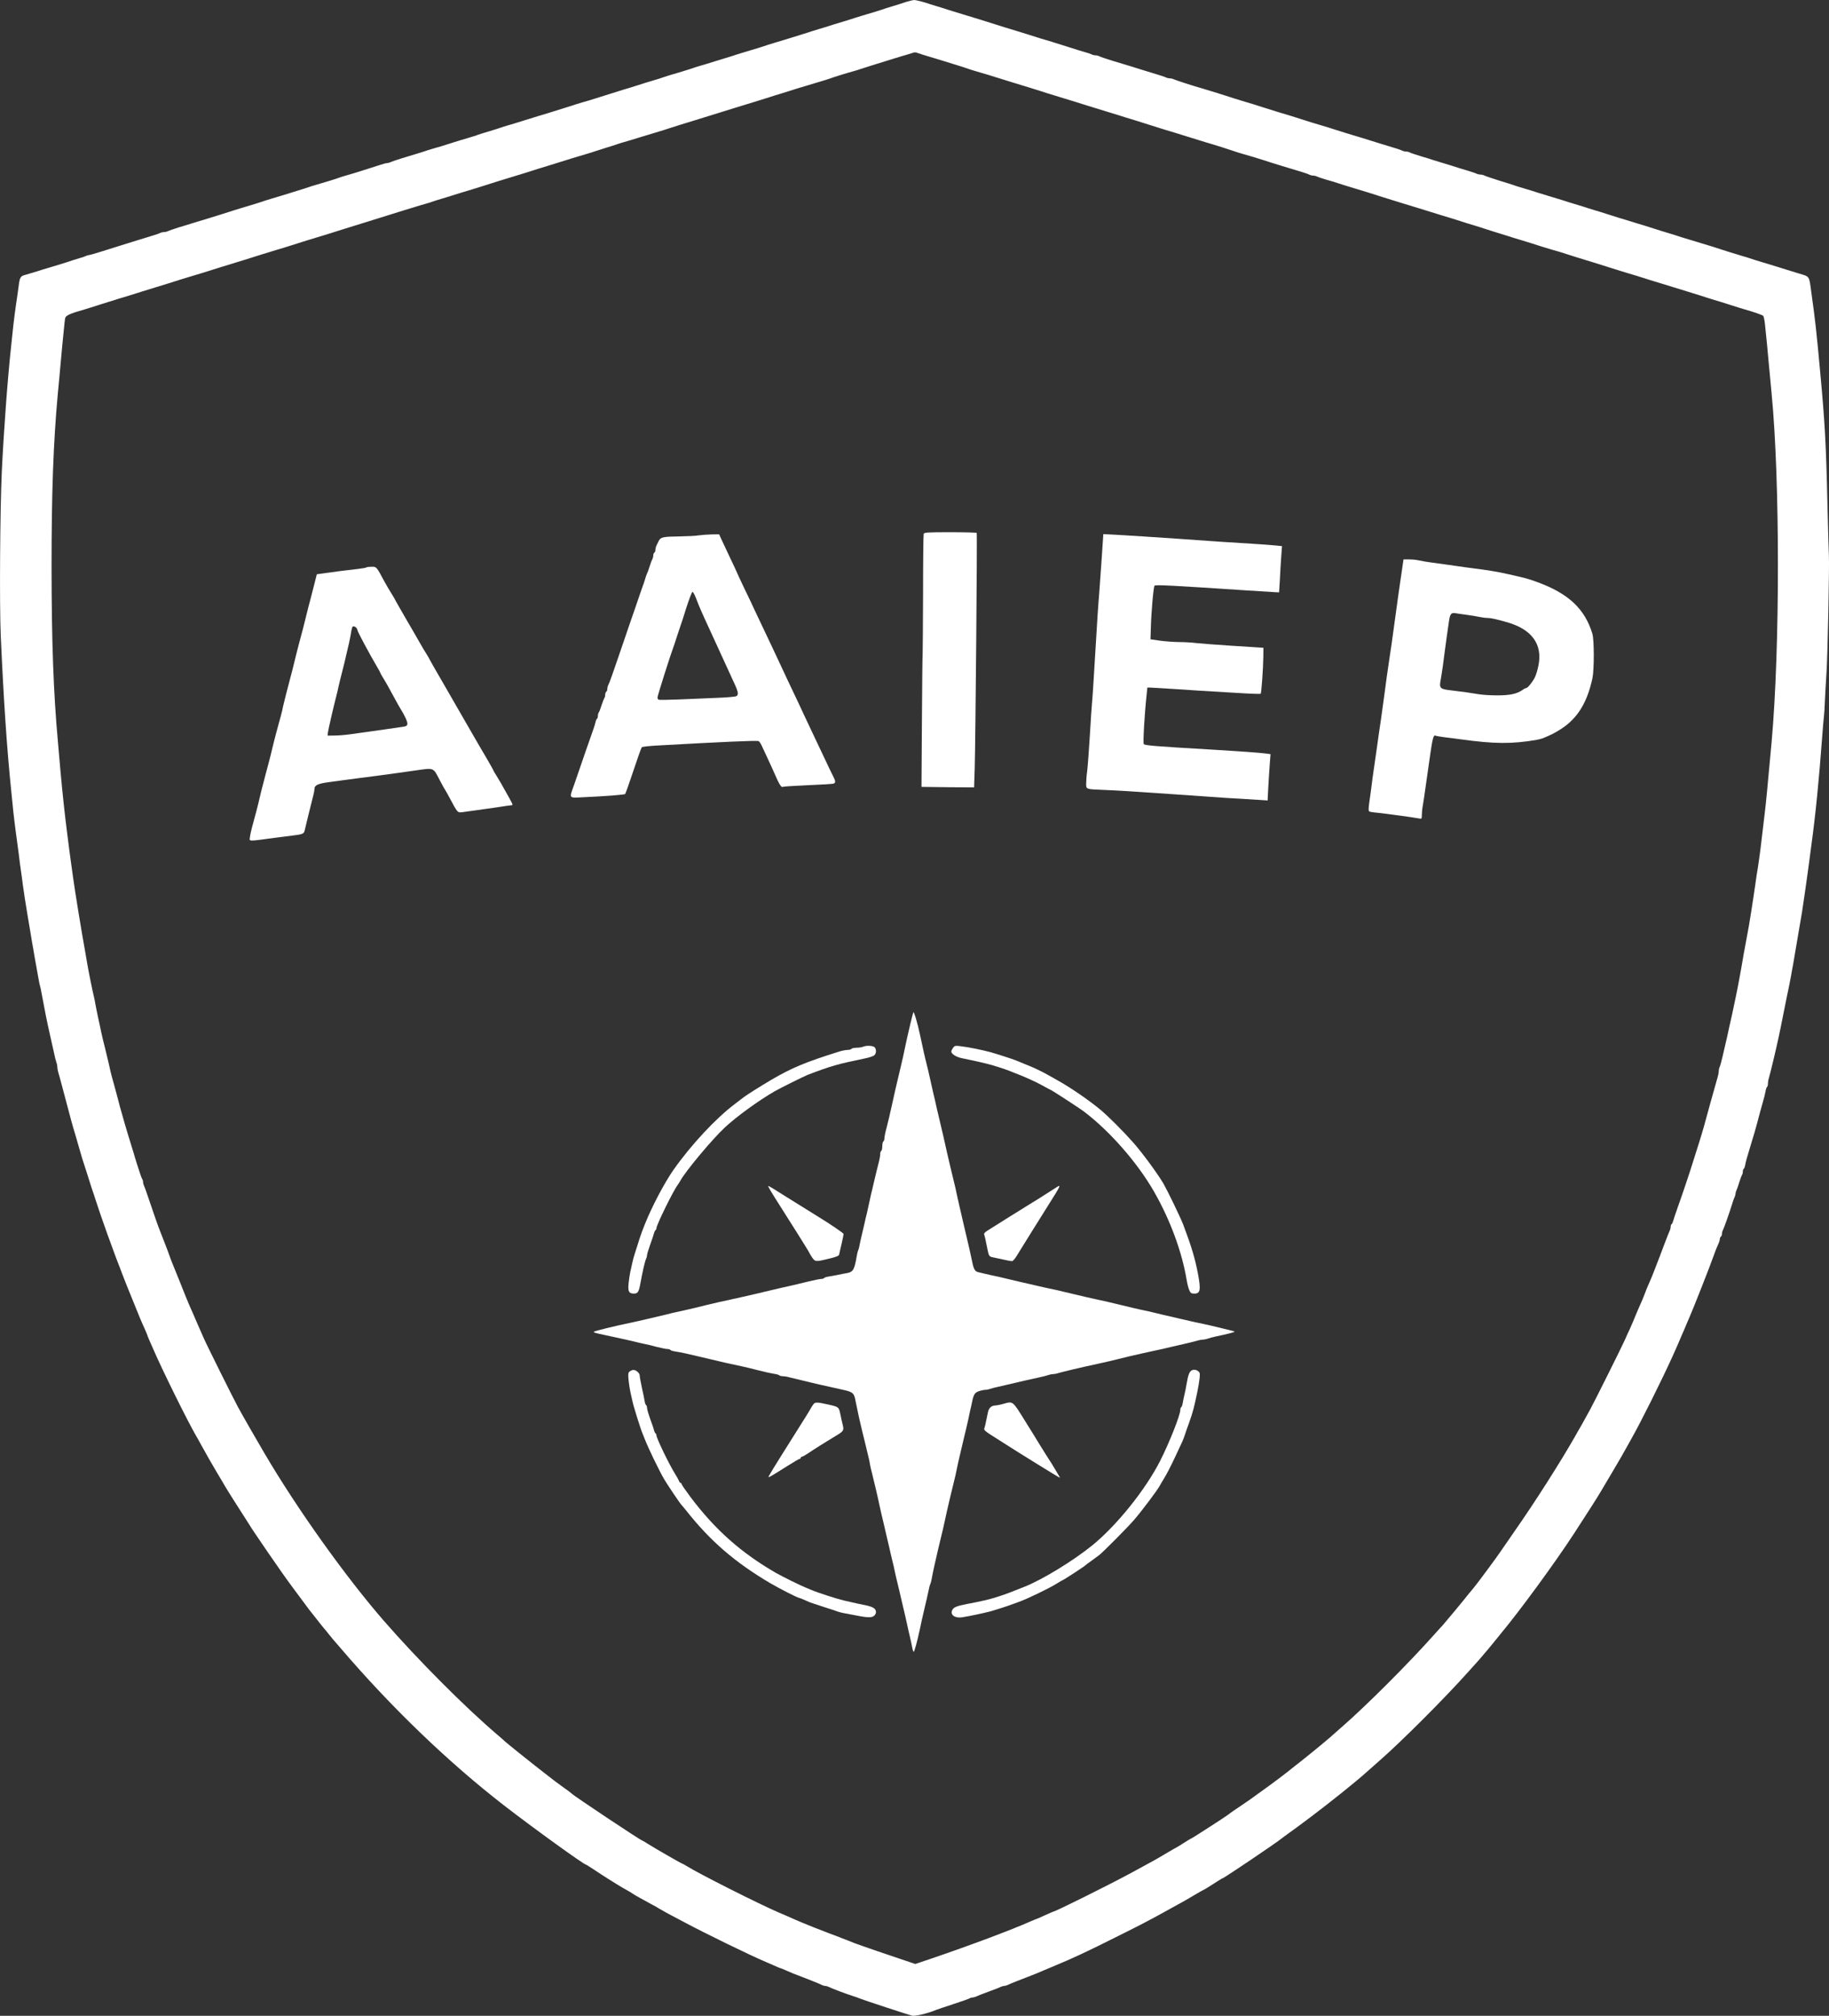 <?xml version="1.0" encoding="UTF-8" standalone="no"?>
<svg
   version="1.0"
   width="1749.223pt"
   height="1927.478pt"
   viewBox="0 0 1749.223 1927.478"
   preserveAspectRatio="xMidYMid"
   id="svg15"
   sodipodi:docname="logo-light.svg"
   inkscape:version="1.3 (0e150ed, 2023-07-21)"
   xmlns:inkscape="http://www.inkscape.org/namespaces/inkscape"
   xmlns:sodipodi="http://sodipodi.sourceforge.net/DTD/sodipodi-0.dtd"
   xmlns="http://www.w3.org/2000/svg"
   xmlns:svg="http://www.w3.org/2000/svg">
  <rect x="0" y="0" width="1749.223" height="1927.478" fill="#333333" stroke="none"/>
  <defs
     id="defs15" />
  <sodipodi:namedview
     id="namedview15"
     pagecolor="#ffffff"
     bordercolor="#000000"
     borderopacity="0.25"
     inkscape:showpageshadow="2"
     inkscape:pageopacity="0.0"
     inkscape:pagecheckerboard="0"
     inkscape:deskcolor="#d1d1d1"
     inkscape:document-units="pt"
     inkscape:zoom="0.18899658"
     inkscape:cx="1171.9789"
     inkscape:cy="1285.7376"
     inkscape:window-width="1392"
     inkscape:window-height="1027"
     inkscape:window-x="0"
     inkscape:window-y="25"
     inkscape:window-maximized="0"
     inkscape:current-layer="svg15" />
  <g
     transform="matrix(0.1,0,0,-0.1,-361.197,2717.903)"
     fill="#000000"
     stroke="none"
     id="g15"
     style="fill:#ffffff;fill-opacity:1">
    <path
       d="m 12285,27163 c -27,-9 -59,-19 -70,-23 -11,-4 -40,-13 -65,-20 -25,-7 -54,-16 -65,-20 -25,-10 -165,-53 -225,-70 -25,-7 -54,-16 -65,-20 -11,-4 -40,-13 -65,-21 -25,-7 -90,-27 -145,-44 -55,-18 -120,-38 -145,-45 -25,-7 -54,-16 -65,-20 -11,-4 -60,-20 -110,-35 -49,-15 -115,-35 -145,-45 -30,-9 -75,-23 -100,-30 -25,-7 -54,-16 -65,-20 -25,-10 -165,-53 -225,-70 -25,-7 -54,-16 -65,-20 -11,-4 -36,-12 -55,-18 -19,-6 -87,-26 -150,-46 -63,-20 -133,-41 -155,-47 -22,-6 -49,-15 -60,-19 -11,-4 -60,-20 -110,-35 -148,-44 -159,-47 -180,-55 -11,-5 -54,-18 -95,-30 -41,-12 -106,-32 -145,-45 -38,-12 -101,-32 -140,-43 -97,-30 -295,-92 -325,-102 -14,-4 -45,-13 -70,-20 -25,-7 -54,-16 -65,-20 -11,-4 -60,-20 -110,-35 -49,-15 -117,-36 -150,-47 -33,-10 -73,-22 -90,-27 -16,-5 -82,-25 -145,-45 -63,-20 -133,-41 -155,-47 -22,-6 -49,-15 -60,-19 -11,-4 -60,-20 -110,-35 -49,-14 -99,-30 -110,-34 -11,-5 -38,-14 -60,-20 -36,-10 -232,-70 -295,-91 -14,-4 -45,-13 -70,-20 -25,-7 -54,-16 -65,-20 -11,-4 -36,-12 -55,-18 -152,-45 -278,-85 -292,-93 -10,-5 -25,-9 -34,-9 -9,0 -48,-11 -87,-24 -77,-26 -247,-79 -312,-97 -22,-6 -49,-15 -60,-19 -21,-9 -162,-52 -230,-71 -22,-6 -49,-15 -60,-19 -11,-4 -60,-20 -110,-35 -49,-15 -115,-35 -145,-45 -30,-9 -75,-23 -100,-30 -25,-7 -54,-16 -65,-20 -25,-10 -165,-53 -225,-70 -25,-7 -54,-16 -65,-20 -19,-7 -223,-71 -290,-91 -16,-5 -57,-17 -90,-27 -33,-11 -100,-31 -150,-46 -49,-16 -98,-32 -107,-37 -10,-5 -27,-9 -38,-9 -11,0 -28,-4 -38,-9 -9,-5 -33,-13 -52,-19 -19,-6 -87,-26 -150,-46 -63,-20 -144,-45 -180,-56 -36,-11 -115,-36 -175,-55 -61,-19 -116,-35 -123,-35 -7,0 -20,-4 -30,-9 -9,-5 -37,-15 -62,-21 -25,-7 -54,-16 -65,-20 -19,-8 -149,-48 -230,-72 -22,-6 -71,-21 -110,-34 -38,-12 -89,-27 -111,-33 -48,-13 -53,-21 -65,-116 -5,-38 -16,-117 -25,-175 -8,-58 -20,-145 -25,-195 -5,-49 -14,-130 -19,-180 -35,-319 -72,-821 -91,-1215 -17,-373 -23,-1274 -10,-1570 28,-624 59,-1086 102,-1500 5,-52 13,-133 18,-180 5,-47 16,-139 25,-205 9,-66 21,-156 27,-200 5,-44 14,-114 20,-155 6,-41 15,-104 19,-140 13,-93 25,-171 44,-285 9,-55 21,-127 27,-160 5,-33 14,-85 19,-115 6,-30 15,-82 20,-115 10,-57 14,-80 40,-224 6,-36 13,-67 15,-71 2,-4 9,-35 15,-71 30,-163 50,-265 84,-414 13,-55 29,-127 36,-160 6,-33 16,-70 21,-83 5,-13 9,-33 9,-44 0,-12 4,-35 9,-52 10,-32 13,-44 56,-206 73,-276 73,-278 110,-400 14,-47 30,-103 36,-125 24,-84 32,-111 39,-130 4,-11 24,-74 45,-140 20,-66 41,-129 45,-140 4,-11 15,-42 23,-70 17,-55 88,-261 117,-340 10,-27 35,-95 55,-150 20,-55 40,-109 45,-120 4,-11 23,-58 40,-105 18,-47 38,-98 45,-115 7,-16 36,-88 65,-160 59,-146 67,-167 104,-248 14,-32 26,-60 26,-62 0,-3 10,-27 21,-53 12,-26 27,-60 34,-77 81,-190 333,-700 415,-840 10,-16 29,-50 42,-75 64,-115 96,-172 151,-265 33,-55 68,-113 77,-130 21,-37 128,-206 189,-300 25,-38 48,-74 51,-80 14,-28 304,-451 389,-565 105,-142 166,-224 178,-240 7,-8 40,-51 75,-95 34,-44 65,-82 68,-85 3,-3 24,-27 45,-55 22,-27 42,-52 45,-55 3,-3 32,-36 65,-75 485,-568 1034,-1096 1570,-1511 275,-213 762,-564 781,-564 3,0 37,-22 77,-48 80,-54 223,-144 272,-172 18,-10 43,-24 56,-32 13,-7 31,-18 39,-24 8,-6 42,-26 75,-44 33,-18 85,-46 115,-63 30,-16 60,-33 65,-37 6,-4 45,-26 87,-49 43,-22 113,-60 155,-82 194,-104 635,-319 778,-379 11,-4 46,-20 78,-34 32,-14 60,-26 62,-26 3,0 27,-9 53,-21 54,-24 48,-22 207,-83 66,-26 128,-51 137,-57 10,-5 25,-9 33,-9 8,0 23,-4 33,-9 20,-12 161,-65 229,-87 27,-8 57,-19 68,-24 35,-15 469,-157 502,-165 29,-6 157,25 228,56 11,4 83,29 160,54 77,25 148,50 157,55 10,6 25,10 33,10 8,0 23,4 33,9 9,5 62,26 117,46 55,20 108,40 117,46 10,5 25,9 33,9 8,0 23,4 33,9 14,8 141,58 227,91 25,9 59,23 105,43 19,8 64,27 100,42 194,80 332,145 625,292 213,106 288,145 435,226 204,112 218,120 303,171 43,25 80,46 82,46 3,0 43,25 90,55 46,30 87,55 90,55 12,0 523,345 561,378 6,5 42,32 80,59 39,28 93,67 120,88 27,20 62,46 78,58 186,140 438,342 531,426 22,20 76,67 120,106 217,189 633,605 865,865 47,52 91,101 98,109 17,18 155,183 164,196 4,5 22,28 40,50 181,216 519,678 703,960 106,162 236,366 249,390 6,11 48,81 92,155 44,74 92,155 106,180 14,25 35,63 48,85 12,22 36,65 53,95 89,156 288,555 397,795 5,11 28,63 51,115 22,52 47,111 56,130 8,19 19,44 23,55 4,11 18,43 30,70 32,71 208,518 232,590 11,33 29,78 39,99 11,22 19,48 19,57 0,10 5,21 10,24 6,3 10,15 10,26 0,10 4,27 10,37 10,19 64,171 87,247 8,28 19,58 24,67 5,10 9,25 9,33 0,8 4,23 9,33 5,9 17,44 27,77 10,33 22,64 26,70 4,5 8,19 8,31 0,13 4,25 9,28 5,3 11,20 14,38 2,18 21,87 42,153 20,66 41,135 46,153 23,82 31,109 39,142 10,40 22,82 44,160 9,30 19,72 23,93 3,21 10,40 14,43 5,3 9,17 9,31 0,15 4,40 10,57 5,17 23,89 40,159 43,180 60,260 100,462 9,46 45,225 55,270 3,17 11,54 16,83 5,28 13,76 19,105 5,28 14,79 19,112 18,108 30,179 46,270 16,86 24,140 45,285 5,36 14,99 20,140 6,41 15,107 20,145 5,39 16,124 25,190 40,289 74,633 104,1040 6,83 13,167 16,188 3,21 8,93 10,160 3,67 10,185 15,262 11,159 29,1041 23,1125 -2,30 -8,253 -14,495 -13,569 -25,784 -70,1265 -35,384 -47,489 -83,747 -23,170 -14,155 -119,187 -51,15 -103,32 -117,36 -21,7 -124,39 -300,92 -19,6 -44,14 -55,18 -11,4 -36,12 -55,17 -62,18 -214,65 -235,73 -11,4 -36,12 -55,18 -19,6 -89,27 -155,47 -66,20 -136,41 -155,47 -19,6 -44,14 -55,18 -11,4 -40,13 -65,20 -25,7 -90,27 -145,45 -55,18 -120,38 -145,45 -25,7 -54,16 -65,20 -11,4 -40,13 -65,20 -25,7 -90,27 -145,45 -55,18 -120,38 -145,45 -25,7 -54,16 -65,20 -11,4 -54,18 -95,30 -41,12 -106,32 -145,45 -38,12 -90,28 -115,35 -25,7 -76,23 -115,35 -38,13 -104,33 -145,45 -41,12 -84,25 -95,30 -11,4 -74,24 -140,44 -66,21 -128,42 -137,47 -10,5 -27,9 -38,9 -11,0 -28,4 -38,9 -9,5 -51,19 -92,31 -41,12 -106,32 -145,45 -38,12 -90,28 -115,35 -25,7 -54,16 -65,20 -11,4 -60,20 -110,34 -49,15 -98,31 -107,36 -10,6 -27,10 -38,10 -11,0 -28,4 -38,9 -9,5 -33,13 -52,19 -50,15 -265,81 -330,102 -30,9 -75,23 -100,30 -25,7 -90,28 -145,45 -55,18 -120,38 -145,45 -25,7 -70,21 -100,30 -100,33 -284,90 -325,101 -22,7 -85,26 -140,44 -55,18 -120,38 -145,45 -25,7 -76,23 -115,35 -84,28 -254,81 -310,97 -90,25 -261,81 -277,89 -10,5 -27,9 -38,9 -11,0 -28,4 -38,9 -9,5 -51,19 -92,31 -41,12 -109,33 -150,46 -82,26 -82,26 -255,78 -66,20 -128,41 -137,46 -10,6 -27,10 -38,10 -11,0 -28,4 -38,9 -9,5 -37,15 -62,21 -25,7 -90,27 -145,45 -55,18 -134,42 -175,55 -102,30 -120,35 -240,74 -58,18 -125,39 -150,46 -25,7 -90,27 -145,45 -109,35 -201,63 -310,96 -38,11 -101,31 -140,43 -38,13 -90,29 -115,36 -25,7 -54,16 -65,20 -46,17 -133,40 -151,39 -10,0 -41,-8 -69,-16 z m 107,-492 c 13,-5 57,-19 98,-31 41,-12 86,-26 100,-30 14,-5 79,-25 145,-45 66,-20 129,-40 140,-45 11,-4 38,-13 60,-19 48,-13 188,-56 270,-82 33,-11 74,-23 90,-28 79,-24 276,-84 325,-101 30,-9 89,-28 130,-40 41,-12 109,-33 150,-46 41,-13 89,-28 105,-33 155,-47 279,-86 325,-100 30,-10 75,-24 100,-31 25,-7 54,-16 65,-20 11,-4 61,-20 110,-35 50,-15 117,-36 150,-47 33,-10 74,-22 90,-27 17,-5 82,-25 145,-45 63,-20 133,-41 155,-48 55,-15 256,-79 280,-88 11,-4 38,-13 60,-19 61,-17 175,-51 220,-66 22,-8 87,-28 145,-46 215,-64 265,-80 282,-89 10,-6 27,-10 38,-10 11,0 28,-4 38,-9 9,-5 51,-19 92,-31 41,-11 93,-27 115,-35 22,-7 87,-28 145,-45 129,-39 140,-42 270,-84 58,-18 139,-43 180,-56 41,-12 122,-37 180,-55 58,-18 152,-47 210,-65 58,-17 137,-42 175,-54 39,-13 90,-29 115,-36 25,-7 54,-16 65,-20 11,-4 74,-24 140,-45 66,-20 131,-41 145,-45 14,-5 72,-23 130,-40 58,-18 137,-42 175,-55 39,-12 90,-28 115,-35 25,-7 56,-16 70,-20 63,-21 252,-80 320,-100 41,-13 120,-37 175,-55 55,-17 120,-38 145,-45 25,-7 70,-21 100,-30 61,-20 174,-55 290,-90 41,-12 125,-38 185,-57 61,-19 126,-39 145,-45 19,-6 44,-14 55,-18 11,-4 40,-13 65,-20 25,-7 90,-27 145,-45 55,-18 120,-38 145,-45 84,-24 165,-52 175,-61 5,-5 13,-42 17,-82 11,-102 28,-275 38,-392 5,-55 16,-174 25,-265 81,-834 81,-2444 0,-3340 -41,-445 -51,-558 -64,-665 -41,-353 -48,-405 -66,-525 -10,-58 -21,-132 -25,-165 -5,-33 -14,-94 -20,-135 -6,-41 -15,-100 -20,-130 -13,-86 -29,-178 -46,-265 -8,-44 -20,-105 -25,-135 -31,-184 -57,-324 -85,-455 -24,-115 -31,-148 -55,-252 -6,-27 -14,-66 -19,-88 -36,-160 -63,-273 -71,-287 -5,-10 -9,-28 -9,-40 0,-12 -4,-35 -9,-52 -5,-17 -14,-49 -20,-71 -6,-22 -29,-105 -52,-185 -22,-80 -49,-178 -60,-219 -11,-40 -33,-112 -48,-160 -15,-47 -38,-120 -51,-161 -31,-102 -112,-344 -156,-465 -19,-55 -38,-110 -41,-123 -3,-12 -9,-25 -14,-28 -5,-3 -9,-14 -9,-25 0,-10 -4,-27 -9,-37 -5,-9 -30,-73 -56,-142 -26,-69 -50,-134 -55,-145 -4,-11 -20,-50 -34,-88 -14,-37 -35,-89 -47,-115 -25,-56 -32,-74 -52,-127 -8,-22 -26,-65 -40,-95 -14,-31 -35,-80 -47,-110 -12,-30 -34,-82 -49,-115 -16,-33 -38,-82 -50,-110 -32,-71 -283,-575 -332,-665 -22,-41 -60,-109 -83,-150 -24,-41 -53,-91 -63,-110 -135,-237 -381,-624 -575,-901 -73,-105 -137,-199 -143,-207 -16,-26 -232,-318 -247,-333 -7,-8 -31,-37 -53,-64 -43,-56 -236,-287 -244,-295 -4,-3 -44,-48 -91,-100 -234,-263 -642,-671 -865,-865 -44,-39 -82,-72 -85,-75 -21,-22 -217,-184 -315,-261 -66,-51 -122,-96 -125,-99 -6,-6 -156,-119 -186,-140 -12,-8 -59,-42 -104,-75 -45,-33 -99,-71 -120,-85 -81,-54 -155,-105 -160,-111 -7,-8 -349,-229 -355,-229 -3,0 -36,-20 -75,-45 -39,-25 -72,-45 -74,-45 -2,0 -43,-24 -92,-53 -93,-56 -134,-78 -350,-195 -222,-119 -711,-362 -730,-362 -2,0 -38,-16 -80,-35 -41,-19 -77,-35 -80,-35 -2,0 -26,-10 -52,-21 -181,-81 -579,-230 -946,-355 l -160,-54 -60,20 c -125,41 -492,167 -521,179 -11,5 -40,16 -65,26 -25,10 -54,21 -65,25 -11,5 -58,23 -105,40 -94,36 -217,84 -268,106 -17,8 -49,21 -70,30 -20,9 -55,24 -77,34 -22,9 -56,24 -75,32 -189,81 -768,373 -882,445 -21,13 -40,23 -42,23 -7,0 -264,148 -324,186 -29,19 -55,34 -57,34 -14,0 -661,431 -675,449 -3,4 -36,29 -75,56 -38,27 -75,54 -82,60 -6,5 -53,42 -103,80 -85,65 -369,292 -380,304 -3,4 -36,33 -75,66 -306,261 -753,709 -1081,1085 -365,420 -828,1067 -1144,1605 -72,122 -212,366 -252,440 -42,77 -303,601 -328,660 -16,34 -100,229 -109,250 -5,11 -18,40 -29,65 -11,25 -52,126 -91,225 -40,99 -76,189 -81,200 -4,11 -13,36 -20,55 -7,19 -16,44 -20,55 -4,11 -20,52 -35,90 -15,39 -31,79 -35,90 -14,33 -59,163 -102,290 -22,66 -44,128 -49,137 -5,10 -9,26 -9,36 0,10 -4,22 -8,28 -4,5 -16,36 -26,69 -10,33 -22,69 -26,80 -4,11 -13,40 -20,65 -7,25 -16,56 -21,70 -17,53 -79,258 -94,315 -9,33 -21,76 -27,95 -5,19 -13,51 -18,70 -5,19 -21,78 -35,130 -15,52 -31,111 -35,130 -4,19 -13,55 -18,80 -6,25 -22,92 -36,150 -15,58 -31,125 -36,150 -5,25 -18,88 -30,140 -11,52 -23,111 -26,130 -3,19 -9,51 -14,70 -10,37 -48,225 -61,300 -4,25 -13,74 -19,110 -40,221 -100,589 -120,735 -6,44 -15,109 -20,145 -5,36 -12,85 -15,110 -3,25 -12,99 -21,165 -22,171 -43,364 -64,595 -4,52 -15,176 -24,275 -43,473 -60,952 -61,1670 0,715 17,1190 60,1660 10,99 21,225 26,280 5,55 13,143 18,195 5,52 12,124 16,160 3,36 8,74 10,86 6,27 45,44 185,84 25,7 54,16 65,20 11,4 61,20 110,35 50,15 117,36 150,47 33,10 74,22 90,27 17,5 80,25 140,44 61,19 144,45 185,57 41,12 120,37 175,55 55,17 120,37 145,44 25,8 56,17 70,21 31,11 301,94 390,121 36,11 115,36 175,55 61,19 128,39 150,46 22,6 85,25 140,43 96,31 159,50 310,96 39,12 102,31 140,44 39,12 104,32 145,45 41,13 107,33 145,45 175,56 534,166 560,172 11,3 29,8 40,13 11,4 54,18 95,30 41,12 107,32 145,45 39,12 104,32 145,44 41,12 86,26 100,31 35,12 247,78 295,92 22,6 85,26 140,43 55,18 147,47 205,64 58,18 155,48 215,67 61,19 128,39 150,45 22,6 49,15 60,19 11,4 61,20 110,35 50,15 99,31 110,35 11,4 38,13 60,19 22,6 90,26 150,45 61,19 144,44 185,56 41,12 84,26 95,30 11,4 61,20 110,35 50,15 117,36 150,46 33,11 74,23 90,28 17,5 82,25 145,45 63,20 129,40 145,45 174,53 280,86 330,102 33,11 74,24 90,28 17,5 95,30 175,55 80,24 179,54 220,66 41,12 84,26 95,30 21,9 160,52 230,71 22,6 49,15 60,19 11,4 61,20 110,35 50,15 115,35 145,45 30,10 89,27 130,40 41,12 86,25 100,30 34,11 36,11 62,1 z"
       id="path1"
       style="fill:#ffffff;fill-opacity:1" />
    <path
       d="m 12446,22075 c -3,-8 -6,-264 -6,-567 -1,-304 -3,-564 -4,-578 -2,-14 -5,-306 -7,-650 l -4,-625 251,-3 252,-2 6,182 c 7,244 25,2241 19,2251 -2,4 -116,7 -253,7 -211,0 -249,-2 -254,-15 z"
       id="path2"
       style="fill:#ffffff;fill-opacity:1" />
    <path
       d="m 10295,22060 c -27,-5 -111,-9 -185,-10 -161,-2 -180,-7 -199,-45 -8,-17 -18,-38 -23,-47 -4,-10 -8,-27 -8,-37 0,-11 -4,-23 -10,-26 -5,-3 -10,-15 -10,-26 0,-10 -4,-27 -9,-37 -6,-9 -18,-42 -27,-72 -9,-30 -20,-59 -24,-65 -3,-5 -12,-30 -19,-55 -7,-25 -17,-54 -22,-65 -4,-11 -19,-54 -33,-95 -14,-41 -52,-154 -86,-250 -33,-96 -81,-236 -106,-310 -58,-172 -93,-270 -105,-292 -5,-10 -9,-27 -9,-37 0,-11 -4,-23 -10,-26 -5,-3 -10,-16 -10,-29 0,-12 -4,-26 -8,-31 -4,-6 -16,-37 -27,-70 -10,-33 -22,-64 -27,-69 -4,-6 -8,-20 -8,-32 0,-13 -4,-25 -9,-28 -5,-3 -11,-18 -14,-33 -2,-16 -26,-86 -52,-158 -25,-71 -64,-182 -85,-245 -22,-63 -53,-153 -69,-200 -46,-128 -52,-121 87,-114 226,10 396,24 403,31 4,5 40,105 79,223 39,118 75,219 80,224 5,5 76,13 157,17 602,34 941,49 959,42 8,-3 21,-22 30,-42 9,-20 34,-72 54,-116 21,-44 45,-98 55,-120 62,-143 79,-170 97,-159 4,3 110,9 235,15 125,5 236,12 246,15 22,7 22,23 -3,71 -11,21 -42,85 -69,143 -27,58 -79,168 -116,245 -37,77 -78,165 -92,195 -27,59 -66,142 -158,335 -31,66 -66,140 -77,165 -11,25 -42,90 -68,145 -62,130 -146,308 -173,365 -11,25 -53,114 -94,198 -40,84 -73,154 -73,157 0,2 -29,63 -64,137 -35,73 -73,154 -85,181 l -21,47 -73,-1 c -39,-1 -94,-5 -122,-9 z m -26,-602 c 30,-79 50,-126 139,-318 16,-36 41,-90 55,-120 14,-30 38,-84 55,-120 16,-36 41,-90 55,-120 14,-30 41,-90 61,-133 40,-86 44,-112 19,-125 -10,-5 -97,-13 -193,-16 -96,-4 -256,-11 -355,-15 -99,-4 -186,-5 -192,-3 -7,2 -13,12 -13,21 -1,14 127,417 150,476 5,11 20,58 35,105 15,47 31,94 35,105 5,11 30,89 56,173 27,83 53,152 59,152 5,0 21,-28 34,-62 z"
       id="path3"
       style="fill:#ffffff;fill-opacity:1" />
    <path
       d="m 14147,21819 c -10,-140 -20,-279 -22,-309 -3,-30 -10,-127 -16,-215 -5,-88 -14,-227 -19,-310 -5,-82 -14,-222 -19,-310 -5,-88 -12,-185 -15,-215 -3,-30 -13,-172 -21,-315 -9,-143 -20,-294 -25,-335 -6,-41 -10,-96 -10,-122 0,-57 -6,-55 170,-62 131,-5 283,-15 660,-41 124,-9 286,-20 360,-25 74,-6 216,-15 315,-20 99,-6 191,-12 205,-13 l 25,-2 6,115 c 3,63 10,163 14,222 l 8,106 -44,6 c -47,7 -276,23 -509,37 -551,32 -648,40 -659,53 -9,10 7,288 27,471 l 7,70 40,-1 c 22,-1 119,-7 215,-13 172,-12 288,-19 645,-40 98,-6 181,-8 184,-6 7,8 24,247 25,350 l 1,90 -30,2 c -16,1 -142,9 -280,18 -137,9 -286,20 -330,25 -44,6 -123,10 -175,10 -52,1 -133,7 -180,14 l -85,12 3,95 c 4,167 26,410 36,418 13,10 166,2 861,-44 132,-8 260,-16 285,-18 l 45,-2 7,115 c 3,63 9,163 13,221 l 8,106 -69,7 c -38,4 -136,11 -219,16 -216,13 -428,27 -685,46 -264,18 -460,31 -621,40 l -115,6 z"
       id="path4"
       style="fill:#ffffff;fill-opacity:1" />
    <path
       d="m 17011,21667 c -24,-162 -33,-231 -51,-362 -30,-222 -48,-350 -66,-465 -15,-101 -22,-149 -43,-310 -18,-133 -22,-164 -31,-225 -5,-33 -14,-94 -20,-135 -5,-41 -20,-140 -31,-220 -12,-80 -26,-176 -31,-215 -4,-38 -13,-101 -18,-140 -25,-176 -25,-174 1,-179 13,-3 49,-7 79,-10 82,-9 318,-41 378,-52 32,-6 32,-6 32,32 0,21 4,63 10,93 5,31 14,88 19,126 10,71 16,109 52,364 20,143 32,187 49,176 5,-3 46,-10 92,-16 46,-5 112,-14 148,-19 324,-45 494,-46 730,-5 19,4 44,10 55,14 88,36 118,52 180,92 155,101 247,251 297,484 17,83 17,367 -1,425 -72,237 -228,383 -521,491 -92,34 -111,39 -275,76 -124,28 -193,39 -420,68 -22,3 -69,10 -105,15 -36,5 -119,17 -185,26 -66,8 -136,20 -156,25 -20,5 -61,9 -90,9 h -54 z m 629,-367 c 47,-6 104,-16 127,-21 23,-5 56,-9 72,-9 34,0 91,-13 191,-42 234,-68 337,-212 295,-414 -8,-42 -24,-93 -35,-114 -23,-45 -68,-100 -82,-100 -5,0 -22,-8 -36,-19 -54,-37 -120,-51 -241,-51 -64,0 -143,5 -176,11 -70,12 -169,26 -273,38 -97,11 -107,21 -92,97 6,33 15,93 21,134 5,41 14,107 19,145 5,39 14,102 19,140 6,39 15,101 20,139 10,74 22,89 61,82 14,-2 63,-10 110,-16 z"
       id="path5"
       style="fill:#ffffff;fill-opacity:1" />
    <path
       d="m 7117,21754 c -4,-4 -44,-11 -89,-16 -118,-13 -201,-24 -299,-38 l -87,-12 -27,-107 c -15,-58 -31,-119 -35,-136 -10,-35 -24,-91 -41,-160 -10,-45 -41,-163 -70,-270 -14,-53 -25,-96 -44,-175 -8,-36 -27,-108 -41,-160 -14,-52 -30,-113 -35,-135 -6,-22 -14,-58 -20,-80 -6,-22 -14,-58 -18,-80 -5,-22 -21,-83 -36,-135 -14,-52 -31,-113 -36,-135 -6,-22 -14,-58 -20,-80 -5,-22 -14,-56 -18,-75 -5,-19 -25,-98 -46,-175 -39,-148 -50,-191 -61,-240 -8,-39 -48,-193 -70,-270 -9,-33 -19,-77 -21,-97 -6,-47 -32,-46 252,-8 39,5 106,14 150,19 101,12 114,17 121,50 11,49 64,263 83,337 6,23 11,51 11,62 0,33 36,49 135,62 50,7 119,16 155,21 36,5 100,13 143,19 42,5 112,15 155,20 42,6 106,14 142,19 36,5 138,19 228,32 191,27 174,34 242,-96 23,-44 45,-84 50,-90 4,-5 23,-39 42,-75 78,-146 75,-143 127,-136 25,4 78,11 116,16 39,5 131,18 205,29 74,12 141,21 148,21 13,0 8,11 -70,148 -10,17 -27,47 -37,66 -11,19 -31,53 -45,75 -15,22 -26,43 -26,45 0,3 -30,56 -66,118 -37,62 -74,127 -84,143 -58,102 -231,401 -336,583 -68,117 -124,215 -124,217 0,3 -15,28 -33,57 -19,29 -47,78 -64,108 -17,30 -76,133 -132,228 -55,96 -101,175 -101,178 0,2 -15,27 -33,56 -19,29 -51,85 -72,123 -73,137 -72,135 -119,135 -24,0 -46,-3 -49,-6 z m -99,-576 c 7,-7 12,-17 12,-23 0,-14 112,-222 191,-357 16,-27 29,-51 29,-54 0,-2 10,-21 23,-42 23,-36 53,-89 118,-209 17,-32 38,-69 46,-82 45,-72 74,-134 71,-154 -2,-18 -11,-23 -48,-28 -25,-4 -99,-14 -165,-24 -126,-18 -194,-27 -335,-47 -47,-7 -114,-12 -150,-12 l -65,-1 3,30 c 3,26 56,256 82,355 5,19 15,60 21,90 7,30 21,89 32,130 19,74 29,115 47,195 5,22 14,60 20,85 5,25 13,61 16,80 11,69 15,80 27,80 7,0 18,-5 25,-12 z"
       id="path6"
       style="fill:#ffffff;fill-opacity:1" />
    <path
       d="m 12347,17500 c -9,-25 -50,-197 -77,-325 -17,-83 -26,-125 -55,-245 -37,-156 -41,-171 -74,-322 -25,-112 -31,-138 -50,-212 -12,-44 -21,-89 -21,-102 0,-13 -4,-26 -10,-29 -5,-3 -10,-24 -10,-45 0,-21 -4,-42 -10,-45 -5,-3 -10,-18 -10,-32 0,-14 -5,-44 -11,-67 -17,-67 -37,-148 -49,-201 -6,-27 -15,-66 -20,-85 -5,-19 -12,-48 -15,-65 -8,-38 -21,-98 -33,-150 -6,-22 -15,-60 -20,-85 -6,-25 -18,-76 -27,-115 -9,-38 -19,-83 -22,-100 -2,-16 -8,-39 -13,-50 -5,-11 -11,-36 -14,-55 -22,-131 -35,-154 -94,-164 -20,-3 -59,-11 -87,-17 -27,-5 -67,-13 -88,-16 -20,-3 -40,-9 -43,-14 -3,-5 -16,-9 -28,-9 -13,0 -66,-11 -117,-23 -52,-13 -119,-29 -149,-36 -99,-22 -144,-32 -180,-41 -46,-12 -310,-73 -365,-85 -16,-3 -49,-10 -72,-16 -24,-5 -62,-13 -85,-18 -24,-5 -81,-19 -128,-30 -85,-22 -139,-34 -217,-52 -95,-20 -140,-31 -173,-40 -49,-12 -296,-70 -347,-80 -137,-28 -333,-76 -340,-83 -8,-7 7,-12 97,-31 138,-30 160,-35 203,-44 23,-6 60,-14 82,-19 22,-6 63,-15 90,-21 28,-5 86,-19 129,-31 44,-11 89,-20 102,-20 13,0 25,-4 28,-9 3,-5 23,-11 43,-14 53,-8 111,-20 243,-52 126,-30 173,-41 238,-56 112,-25 135,-30 175,-38 23,-5 89,-21 147,-36 58,-15 123,-29 145,-32 22,-3 44,-9 49,-14 6,-5 21,-9 34,-9 14,0 41,-4 61,-10 35,-9 175,-43 256,-62 49,-11 159,-36 255,-57 98,-21 111,-32 124,-106 4,-22 12,-59 17,-82 5,-24 13,-62 18,-85 5,-24 19,-81 30,-128 12,-47 26,-105 32,-130 6,-25 14,-61 19,-80 5,-19 12,-47 15,-62 3,-16 7,-40 10,-55 3,-16 10,-44 15,-63 15,-59 61,-252 71,-305 6,-27 15,-66 19,-85 5,-19 13,-55 19,-80 6,-25 22,-94 36,-155 14,-60 31,-130 36,-155 6,-25 14,-61 19,-80 5,-19 12,-48 15,-65 6,-33 10,-47 50,-215 15,-63 31,-131 35,-150 5,-19 13,-57 20,-85 6,-27 15,-68 20,-90 4,-22 16,-71 25,-110 9,-38 19,-85 22,-103 3,-18 9,-34 13,-37 6,-4 34,97 61,223 5,23 13,61 18,85 10,41 13,56 47,202 9,39 18,81 21,95 2,14 8,34 13,45 5,11 11,36 14,55 3,19 11,58 17,85 6,28 14,66 19,85 6,30 26,114 72,305 9,38 14,62 37,168 16,72 53,226 72,302 6,22 14,60 19,85 10,53 18,85 65,285 20,83 41,170 46,195 5,25 14,65 19,90 6,25 15,63 19,85 15,73 27,90 69,103 21,7 49,12 60,12 12,0 31,4 44,9 13,5 48,14 78,20 30,7 71,16 90,21 52,13 258,60 315,72 28,6 60,14 73,19 13,5 33,9 44,9 12,0 35,4 52,10 36,11 211,53 379,89 78,17 142,32 177,41 49,13 206,50 258,61 23,5 62,14 87,19 25,6 64,14 88,19 23,6 69,16 102,24 33,8 94,22 135,31 41,10 89,21 106,27 17,5 40,9 52,9 11,0 31,4 44,9 13,5 50,15 83,22 87,18 167,38 173,43 2,3 -9,8 -24,11 -16,4 -56,14 -89,22 -111,27 -130,31 -185,43 -59,12 -86,18 -225,50 -49,12 -119,28 -155,36 -36,8 -81,19 -100,24 -19,5 -48,12 -65,15 -66,13 -158,35 -365,85 -19,4 -60,13 -90,20 -106,23 -126,28 -240,55 -63,15 -133,31 -155,37 -22,5 -60,13 -85,18 -25,6 -65,15 -90,20 -25,6 -63,15 -85,20 -36,7 -104,24 -220,51 -50,13 -111,26 -150,34 -16,3 -46,10 -65,15 -19,5 -48,12 -63,15 -30,6 -44,30 -58,103 -15,73 -24,113 -84,367 -39,168 -49,211 -65,285 -5,25 -13,63 -19,85 -21,85 -56,234 -72,303 -33,150 -37,166 -74,322 -15,63 -32,135 -37,160 -6,25 -14,63 -20,85 -9,38 -13,56 -37,165 -5,25 -17,74 -26,110 -9,36 -21,84 -26,108 -5,23 -13,62 -19,87 -5,25 -14,64 -19,88 -24,114 -59,230 -64,217 z"
       id="path7"
       style="fill:#ffffff;fill-opacity:1" />
    <path
       d="m 11865,17170 c -11,-5 -39,-9 -62,-9 -23,-1 -45,-5 -48,-11 -3,-5 -20,-10 -36,-10 -17,0 -54,-7 -82,-16 -325,-102 -451,-155 -647,-269 -95,-56 -240,-147 -265,-167 -5,-4 -44,-33 -85,-65 -181,-136 -419,-391 -585,-627 -87,-124 -206,-349 -275,-521 -17,-42 -43,-111 -50,-135 -47,-145 -64,-201 -71,-237 -5,-24 -14,-64 -20,-90 -5,-27 -13,-76 -16,-111 -6,-73 4,-92 52,-92 38,0 47,16 64,110 20,109 42,204 52,222 5,10 9,26 9,35 0,10 14,56 31,103 17,47 33,95 36,108 3,12 9,25 14,28 5,3 9,12 9,19 0,31 162,361 204,415 6,8 17,26 25,40 53,95 307,399 427,510 113,105 323,257 474,344 48,28 282,144 315,157 225,86 285,103 560,160 33,7 68,19 78,27 21,18 22,58 3,78 -16,15 -79,18 -111,4 z"
       id="path8"
       style="fill:#ffffff;fill-opacity:1" />
    <path
       d="m 12726,17159 c -9,-13 -16,-28 -16,-34 0,-24 48,-54 105,-65 61,-12 154,-32 235,-52 51,-12 170,-50 215,-68 17,-7 39,-16 50,-20 89,-33 212,-89 268,-121 38,-21 71,-39 73,-39 8,0 281,-177 329,-214 247,-189 506,-486 664,-761 154,-269 267,-574 312,-845 6,-36 17,-80 25,-97 12,-28 19,-33 49,-33 57,0 63,35 34,190 -28,146 -61,258 -141,470 -26,67 -145,314 -188,390 -56,96 -208,303 -295,400 -95,107 -236,247 -305,305 -109,91 -286,213 -415,285 -16,9 -52,29 -80,45 -70,40 -148,77 -230,109 -38,16 -79,32 -90,37 -30,12 -172,58 -235,76 -87,24 -218,50 -296,59 -46,6 -53,4 -68,-17 z"
       id="path9"
       style="fill:#ffffff;fill-opacity:1" />
    <path
       d="m 10963,15827 c 6,-16 54,-93 284,-455 56,-90 103,-165 103,-168 0,-2 12,-22 26,-44 31,-47 35,-48 164,-16 76,18 96,27 98,42 2,10 12,56 23,101 10,45 19,86 19,93 0,8 -140,103 -246,167 -30,18 -206,128 -334,208 -151,95 -145,92 -137,72 z"
       id="path10"
       style="fill:#ffffff;fill-opacity:1" />
    <path
       d="m 13700,15816 c -47,-31 -250,-159 -272,-171 -17,-10 -294,-183 -371,-232 -28,-18 -37,-29 -32,-41 6,-15 10,-36 34,-153 10,-48 16,-56 48,-62 16,-3 59,-12 98,-21 38,-9 77,-16 85,-16 8,0 28,21 44,48 59,97 212,341 291,467 143,227 142,225 75,181 z"
       id="path11"
       style="fill:#ffffff;fill-opacity:1" />
    <path
       d="m 15013,14078 c -25,-12 -37,-40 -52,-128 -6,-36 -15,-85 -22,-110 -6,-25 -13,-60 -16,-78 -3,-18 -9,-35 -14,-38 -5,-3 -9,-15 -9,-27 0,-49 -106,-316 -193,-487 -139,-274 -414,-616 -647,-806 -178,-145 -475,-327 -645,-395 -140,-56 -178,-71 -250,-94 -87,-29 -144,-42 -310,-74 -90,-18 -119,-29 -133,-52 -29,-47 18,-85 93,-74 60,9 208,40 270,57 51,14 184,57 210,68 11,4 36,13 55,20 79,27 297,132 368,177 29,18 54,33 57,33 6,0 208,131 215,140 3,3 30,24 60,45 30,22 64,47 75,55 36,28 271,264 332,335 70,80 226,288 245,325 7,14 28,49 46,78 19,30 63,115 98,190 83,176 80,169 98,222 8,25 27,79 42,120 35,99 46,140 77,290 21,104 29,173 20,186 -16,22 -47,32 -70,22 z"
       id="path12"
       style="fill:#ffffff;fill-opacity:1" />
    <path
       d="m 9636,14067 c -16,-12 -18,-23 -13,-78 3,-35 11,-85 16,-111 6,-27 15,-67 20,-90 12,-59 80,-276 103,-328 6,-14 14,-34 18,-45 28,-74 133,-292 181,-375 29,-50 155,-238 168,-250 3,-3 24,-27 46,-55 231,-292 464,-493 800,-692 90,-53 267,-143 281,-143 3,0 22,-7 42,-16 21,-9 46,-20 57,-25 11,-4 72,-25 135,-45 63,-20 124,-40 135,-45 11,-4 36,-10 55,-14 19,-3 55,-10 80,-15 137,-28 181,-31 206,-15 31,20 32,60 1,79 -12,9 -47,20 -77,26 -55,11 -76,15 -205,45 -73,17 -255,76 -315,102 -19,8 -44,18 -55,23 -40,15 -222,105 -280,138 -335,193 -584,414 -821,729 -46,62 -84,117 -84,123 0,5 -4,10 -9,10 -5,0 -11,8 -15,18 -3,9 -20,39 -37,67 -58,92 -179,343 -179,370 0,7 -4,16 -9,19 -5,3 -11,16 -14,28 -2,13 -19,61 -36,108 -17,47 -31,95 -31,107 0,12 -4,24 -9,27 -5,3 -11,20 -14,38 -2,18 -14,75 -26,127 -11,52 -21,105 -21,117 0,24 -34,54 -60,54 -9,0 -24,-6 -34,-13 z"
       id="path13"
       style="fill:#ffffff;fill-opacity:1" />
    <path
       d="m 11385,13743 c -10,-15 -24,-37 -29,-48 -6,-11 -56,-92 -112,-180 -244,-387 -286,-456 -282,-460 2,-2 24,9 48,24 25,15 89,56 143,89 53,34 102,62 107,62 6,0 10,5 10,10 0,6 5,10 11,10 6,0 29,13 52,28 52,36 183,118 263,166 84,49 89,57 76,109 -6,23 -16,70 -23,104 -14,68 -16,70 -114,92 -118,26 -130,26 -150,-6 z"
       id="path14"
       style="fill:#ffffff;fill-opacity:1" />
    <path
       d="m 13205,13755 c -27,-8 -61,-14 -75,-15 -37,-1 -62,-24 -70,-67 -23,-114 -29,-139 -35,-154 -4,-12 12,-27 62,-59 37,-24 91,-57 118,-75 138,-89 536,-335 541,-335 4,0 -1,11 -10,24 -8,14 -24,40 -35,59 -10,19 -45,74 -77,123 -31,49 -66,105 -78,125 -12,20 -70,115 -131,212 -122,196 -113,189 -210,162 z"
       id="path15"
       style="fill:#ffffff;fill-opacity:1" />
  </g>
</svg>
